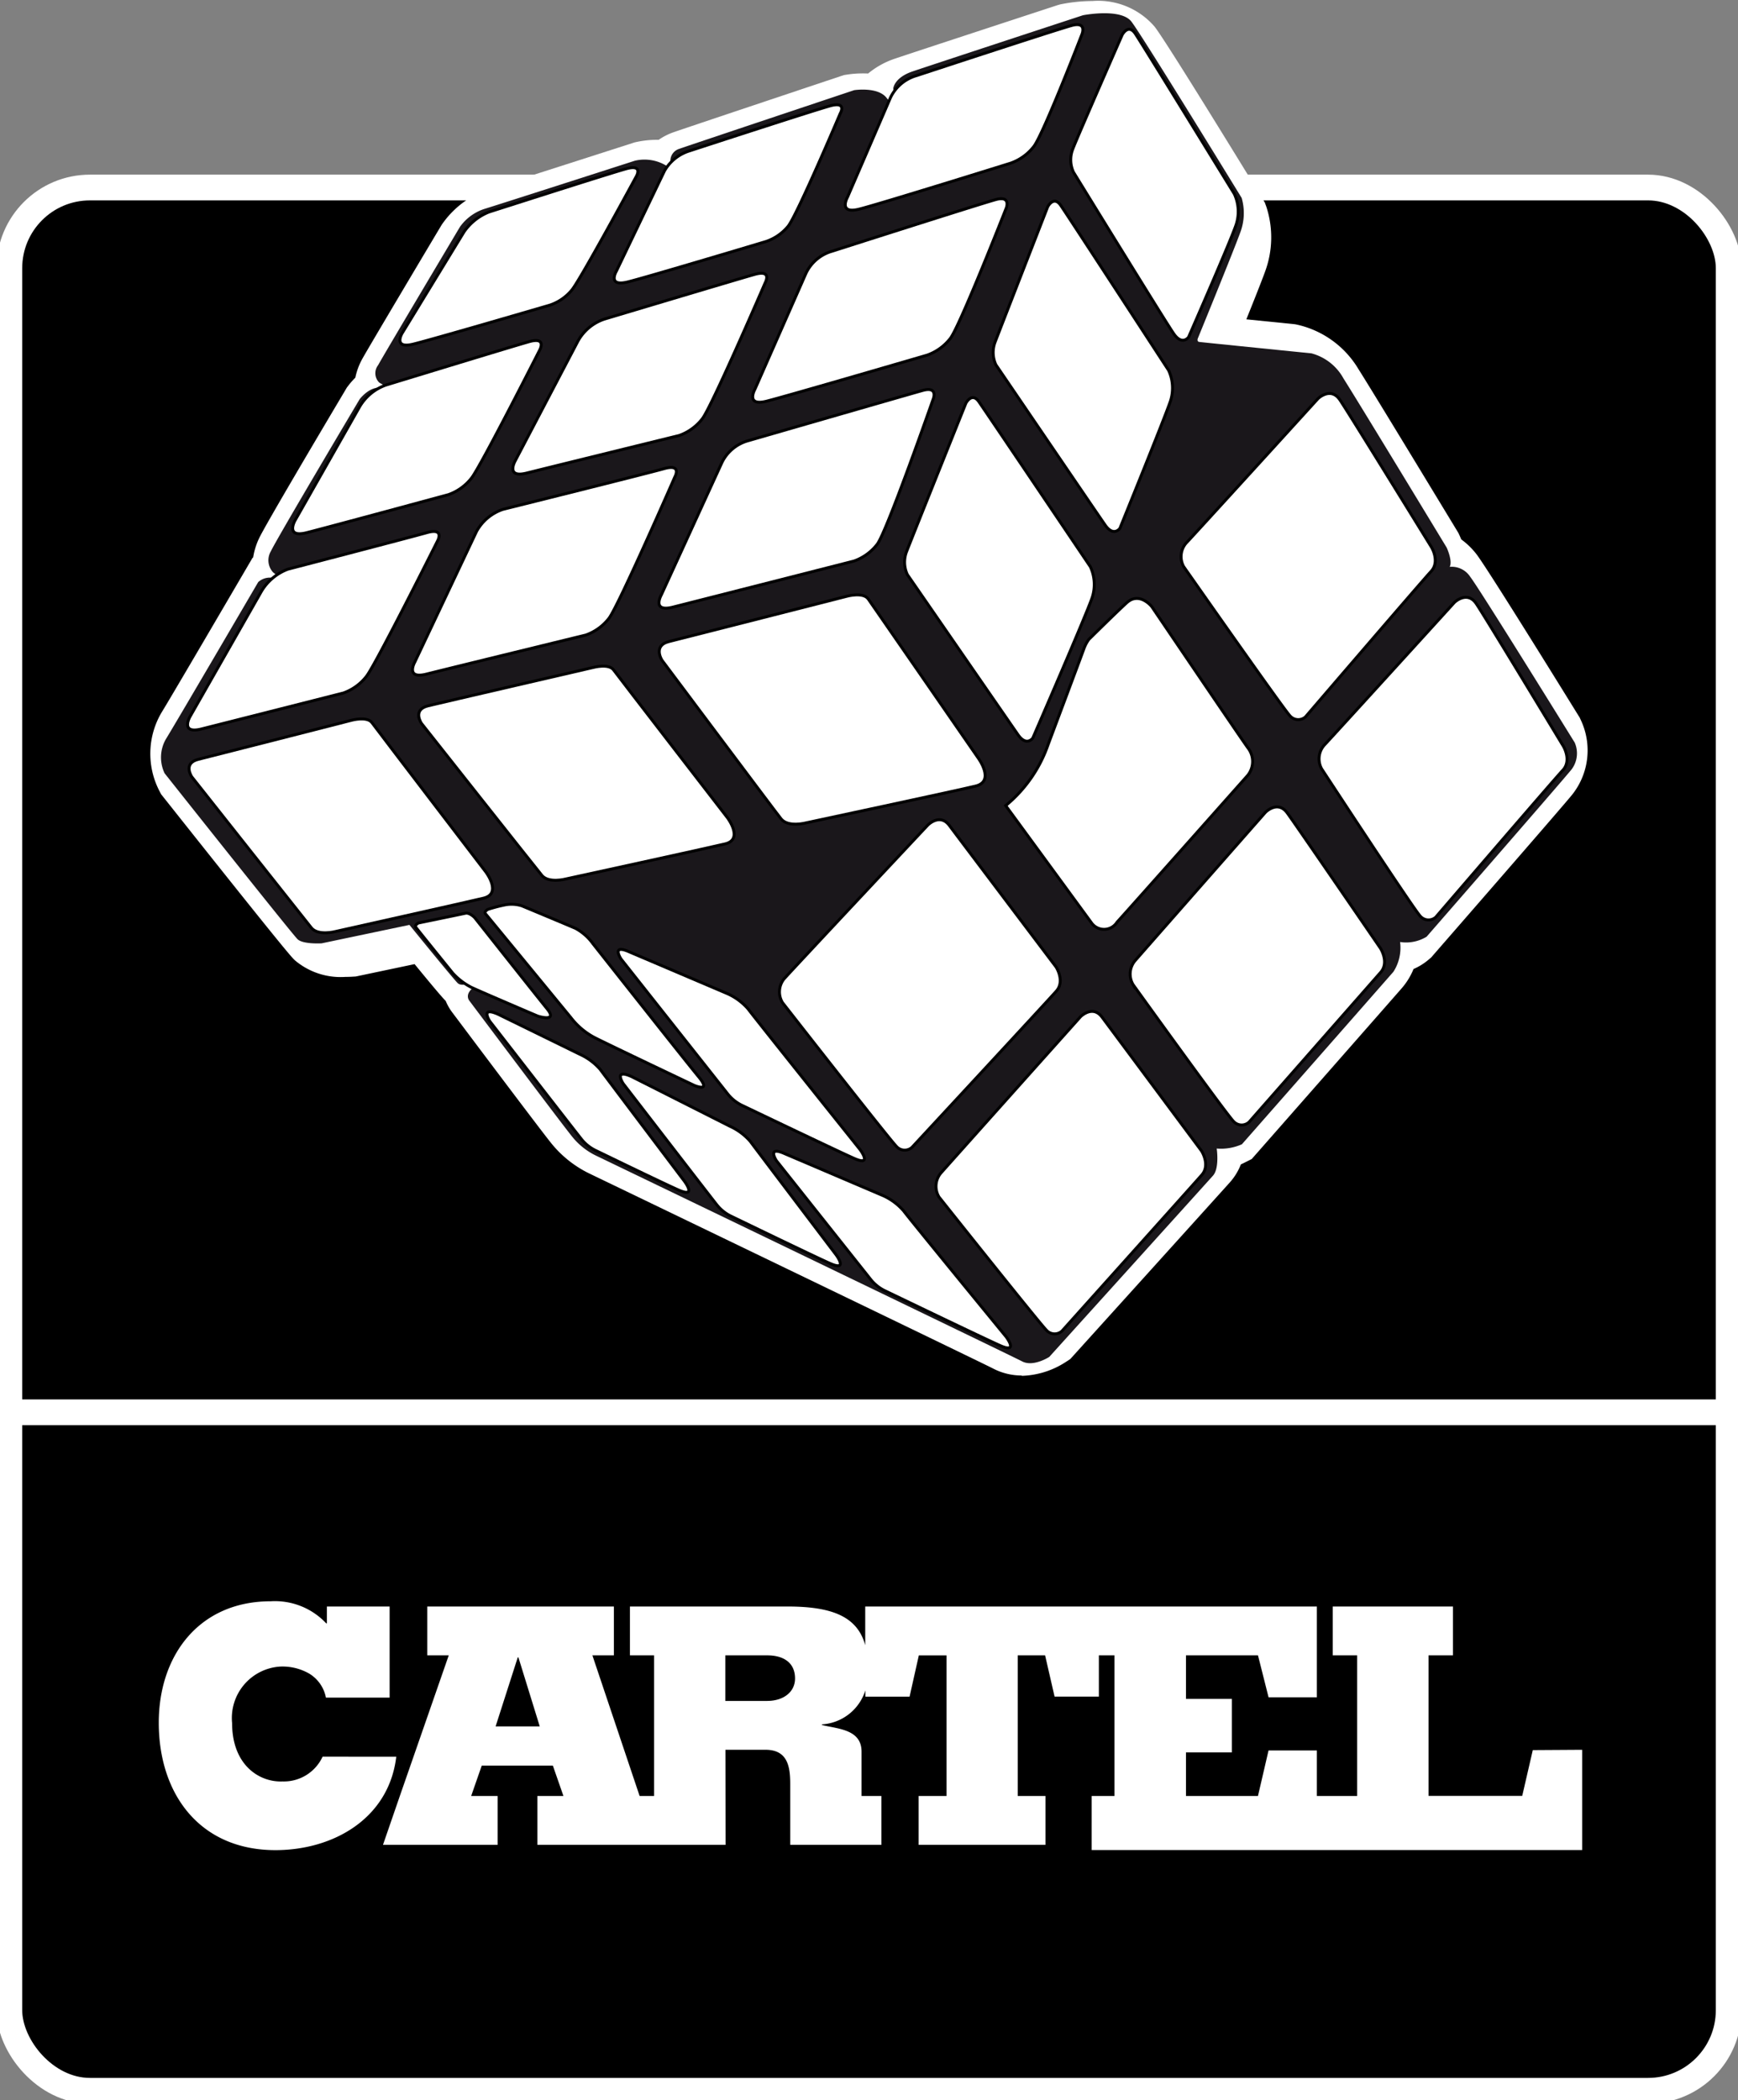 <svg id="Group_6" data-name="Group 6" xmlns="http://www.w3.org/2000/svg" xmlns:xlink="http://www.w3.org/1999/xlink" width="73.32" height="88.575" viewBox="0 0 73.32 88.575">
  <rect x="0" y="0" width="73.32" height="88.575" fill="#808080" stroke="none"/>
  <defs>
    <clipPath id="clip-path">
      <rect id="Rectangle_8" data-name="Rectangle 8" width="73.32" height="88.575" fill="none"/>
    </clipPath>
  </defs>
  <g id="Group_5" data-name="Group 5" transform="translate(0 0)" clip-path="url(#clip-path)">
    <path id="Path_61" data-name="Path 61" d="M70.614,91.191H3.006A2.463,2.463,0,0,1,.544,88.728V13.38a2.463,2.463,0,0,1,2.462-2.462H70.614a2.462,2.462,0,0,1,2.462,2.462V88.728a2.462,2.462,0,0,1-2.462,2.462" transform="translate(-0.15 -3.008)"/>
    <rect id="Rectangle_7" data-name="Rectangle 7" width="72.533" height="80.273" rx="3.399" transform="translate(0.394 7.909)" fill="none" stroke="#fff" stroke-width="1.086"/>
    <path id="Path_62" data-name="Path 62" d="M41.92,54.484l-.149-.057-.112-.051a1.965,1.965,0,0,1-.18-.1l-.095-.043-.134-.1-.062-.033L41,53.913,22.227,34.522l-.145-.169-.017-.029a2.477,2.477,0,0,1-.223-.369c-.014-.029-.027-.055-.038-.08a1.876,1.876,0,0,1-.083-.2,2.428,2.428,0,0,1-.115-.544l-.012-.123,0-.067a2.391,2.391,0,0,1,.052-.522l.012-.054.024-.094a2.339,2.339,0,0,1,.251-.586L26.187,24.6l.082-.082a2.4,2.4,0,0,1,.183-.2,2,2,0,0,1,.233-.206,2.174,2.174,0,0,1,.391-.234l.133-.072.194-.067L35.328,21.4A2.41,2.41,0,0,1,36,21.3H49.18a2.187,2.187,0,0,1,.673.086l8.128,2.4.1.059c.042.02.08.039.112.057a2.019,2.019,0,0,1,.338.206,2.088,2.088,0,0,1,.252.225c.037.037.095.1.16.175l.08.08.121.2,4.141,6.9a2.34,2.34,0,0,1,.245.572l.017.061.019.09a2.384,2.384,0,0,1,.054.535l0,.056-.01.119a2.372,2.372,0,0,1-.108.528l-.041.127-.1.2a2.225,2.225,0,0,1-.2.329l-.081.15-.182.156L44.393,53.877l-.057.08-.214.162-.037.032-.232.145-.134.07a2.531,2.531,0,0,1-.237.1l-.059.021s-.138.041-.182.052l-.136.075-.374,0-.058,0-.083-.007-.182-.006-.059-.017a2.263,2.263,0,0,1-.306-.065Z" transform="translate(-5.951 -5.868)"/>
    <path id="Path_63" data-name="Path 63" d="M45.521,58.03a2.61,2.61,0,0,1-1.224-.3c-.456-.233-10.433-5.045-17.035-8.226a4.7,4.7,0,0,1-1.574-1.247c-.417-.507-3.52-4.641-4.179-5.519a2.194,2.194,0,0,1-.293-.506c-.12-.12-.387-.422-1.313-1.553l-2.481.522-.151.009s-.114.008-.283.008a2.985,2.985,0,0,1-2.135-.7c-.13-.122-.328-.306-5.525-6.855l-.119-.15-.088-.17a3.416,3.416,0,0,1,.122-3.3c.325-.522,2.764-4.688,3.677-6.249l.141-.241.033-.031a2.913,2.913,0,0,1,.248-.8c.26-.554,2.636-4.563,3.645-6.261l.059-.1.07-.091a3.25,3.25,0,0,1,.287-.325,2.777,2.777,0,0,1,.29-.786c.256-.465,2.807-4.749,3.316-5.6l.022-.037.023-.036a3.924,3.924,0,0,1,2.022-1.507c.6-.187,5.969-1.912,6.023-1.929l.079-.026.08-.018a4.082,4.082,0,0,1,.87-.093H30.2A2.61,2.61,0,0,1,30.81,5.6c.38-.137,6.366-2.137,7.047-2.365l.156-.052.162-.025a4.409,4.409,0,0,1,.648-.046c.071,0,.141,0,.212.005a3.529,3.529,0,0,1,1.147-.632c.741-.252,6.6-2.171,6.849-2.253L47.146.2l.118-.023A6.908,6.908,0,0,1,48.5.059a3.14,3.14,0,0,1,2.623,1.083c.45.574,3.331,5.262,4.548,7.25l.1.167.067.184a4.162,4.162,0,0,1-.055,2.726c-.128.356-.454,1.179-.791,2.015l2.038.206.045.007a4.04,4.04,0,0,1,2.654,1.9c.582.913,4.008,6.568,4.154,6.808l.057.094.046.1c.023.051.048.107.072.167a3.163,3.163,0,0,1,.633.613c.39.5,2.867,4.484,4.308,6.814l.056.09.046.1a3,3,0,0,1-.372,3.159c-.414.513-5.294,6.114-5.848,6.75l-.085.1-.1.085a2.506,2.506,0,0,1-.651.408,2.891,2.891,0,0,1-.5.814c-.359.413-5.84,6.648-6.073,6.913l-.254.288-.343.172c-.028.014-.065.032-.114.053a2.492,2.492,0,0,1-.459.753c-.267.3-6.308,6.983-6.565,7.267l-.172.19-.214.14a3.59,3.59,0,0,1-1.841.569" transform="translate(-2.413 -0.016)" fill="#fff"/>
    <path id="Path_65" data-name="Path 65" d="M9.527,32.83a1.554,1.554,0,0,1,.048-1.436c.43-.695,3.9-6.631,3.9-6.631a.739.739,0,0,1,.724-.152c.4.151.076-.118.076-.118L14.1,24.35a.752.752,0,0,1-.093-.884c.262-.555,3.748-6.418,3.748-6.418s.4-.53.871-.482.031-.172.031-.172l-.077-.046a.554.554,0,0,1-.048-.732c.264-.482,3.456-5.838,3.456-5.838A2.044,2.044,0,0,1,23,9.03c.654-.2,6.367-2.039,6.367-2.039a1.777,1.777,0,0,1,1.308.2c.5.389.187-.2.187-.2a.53.53,0,0,1,.375-.5c.388-.14,7.379-2.475,7.379-2.475s1-.156,1.37.327.28-.4.28-.4.032-.451.809-.716S48.269.856,48.269.856s1.589-.312,2.04.264,4.655,7.442,4.655,7.442a2.314,2.314,0,0,1-.062,1.463c-.3.826-1.791,4.468-1.791,4.468s-.046.125.062.141,4.734.482,4.734.482a2.179,2.179,0,0,1,1.354,1.063c.608.953,4.352,7.131,4.352,7.131s.26.564.126.811a.93.93,0,0,1,.866.419c.4.514,4.408,6.992,4.408,6.992a1.126,1.126,0,0,1-.134,1.135c-.425.526-6.113,7.053-6.113,7.053a1.665,1.665,0,0,1-1.119.224,1.876,1.876,0,0,1-.28,1.253c-.38.437-6.393,7.277-6.393,7.277a2.156,2.156,0,0,1-1.063.18s.123.828-.156,1.142-6.908,7.647-6.908,7.647-.672.436-1.142.19-18.023-8.7-18.023-8.7a2.921,2.921,0,0,1-.945-.758c-.435-.53-4.359-5.761-4.359-5.761s-.234-.28.234-.591-.156-.156-.156-.156-.39.171-.561.015-2.04-2.46-2.04-2.46L16.15,40s-.779.047-1.012-.171-5.611-7-5.611-7" transform="translate(-2.582 -0.213)" fill="#1a171b"/>
    <path id="Path_66" data-name="Path 66" d="M25.99,12.473l-2.609,4.271s-.4.672.472.458,5.765-1.645,5.765-1.645a2.043,2.043,0,0,0,.929-.644c.387-.486,2.718-4.792,2.718-4.792s.3-.515-.429-.314-5.789,1.823-5.789,1.823a2.313,2.313,0,0,0-1.058.844" transform="translate(-6.417 -2.689)" fill="#fff"/>
    <path id="Path_67" data-name="Path 67" d="M25.99,12.473l-2.609,4.271s-.4.672.472.458,5.765-1.645,5.765-1.645a2.043,2.043,0,0,0,.929-.644c.387-.486,2.718-4.792,2.718-4.792s.3-.515-.429-.314-5.789,1.823-5.789,1.823A2.313,2.313,0,0,0,25.99,12.473Z" transform="translate(-6.417 -2.689)" fill="none" stroke="#000" stroke-width="0.123"/>
    <path id="Path_68" data-name="Path 68" d="M37.887,8.891,35.86,13.115s-.4.673.472.458,5.842-1.707,5.842-1.707a2.058,2.058,0,0,0,.931-.644c.386-.486,2.2-4.761,2.2-4.761s.3-.515-.429-.315-5.936,1.9-5.936,1.9a1.843,1.843,0,0,0-1.058.844" transform="translate(-9.856 -1.681)" fill="#fff"/>
    <path id="Path_69" data-name="Path 69" d="M37.887,8.891,35.86,13.115s-.4.673.472.458,5.842-1.707,5.842-1.707a2.058,2.058,0,0,0,.931-.644c.386-.486,2.2-4.761,2.2-4.761s.3-.515-.429-.315-5.936,1.9-5.936,1.9A1.843,1.843,0,0,0,37.887,8.891Z" transform="translate(-9.856 -1.681)" fill="none" stroke="#000" stroke-width="0.123"/>
    <path id="Path_70" data-name="Path 70" d="M19.859,22.635l-2.716,4.78s-.426.745.488.515,5.985-1.605,5.985-1.605a2.133,2.133,0,0,0,.979-.709c.409-.538,2.868-5.387,2.868-5.387s.319-.571-.445-.355-6.045,1.831-6.045,1.831a2.091,2.091,0,0,0-1.115.93" transform="translate(-4.697 -5.463)" fill="#fff"/>
    <path id="Path_71" data-name="Path 71" d="M19.859,22.635l-2.716,4.78s-.426.745.488.515,5.985-1.605,5.985-1.605a2.133,2.133,0,0,0,.979-.709c.409-.538,2.868-5.387,2.868-5.387s.319-.571-.445-.355-6.045,1.831-6.045,1.831A2.091,2.091,0,0,0,19.859,22.635Z" transform="translate(-4.697 -5.463)" fill="none" stroke="#000" stroke-width="0.123"/>
    <path id="Path_72" data-name="Path 72" d="M14.04,33.466l-3.017,5.291s-.427.745.488.515,5.983-1.516,5.983-1.516a2.133,2.133,0,0,0,.979-.709c.409-.538,2.993-5.7,2.993-5.7s.319-.571-.446-.355-5.866,1.542-5.866,1.542a2.2,2.2,0,0,0-1.116.93" transform="translate(-3.01 -8.527)" fill="#fff"/>
    <path id="Path_73" data-name="Path 73" d="M14.04,33.466l-3.017,5.291s-.427.745.488.515,5.983-1.516,5.983-1.516a2.133,2.133,0,0,0,.979-.709c.409-.538,2.993-5.7,2.993-5.7s.319-.571-.446-.355-5.866,1.542-5.866,1.542A2.2,2.2,0,0,0,14.04,33.466Z" transform="translate(-3.01 -8.527)" fill="none" stroke="#000" stroke-width="0.123"/>
    <path id="Path_74" data-name="Path 74" d="M26.723,29.916l-2.6,5.5s-.426.745.488.515,6.721-1.647,6.721-1.647a2.128,2.128,0,0,0,.979-.708c.409-.538,2.776-5.956,2.776-5.956s.319-.571-.446-.355-6.8,1.717-6.8,1.717a2,2,0,0,0-1.116.93" transform="translate(-6.62 -7.5)" fill="#fff"/>
    <path id="Path_75" data-name="Path 75" d="M26.723,29.916l-2.6,5.5s-.426.745.488.515,6.721-1.647,6.721-1.647a2.128,2.128,0,0,0,.979-.708c.409-.538,2.776-5.956,2.776-5.956s.319-.571-.446-.355-6.8,1.717-6.8,1.717A2,2,0,0,0,26.723,29.916Z" transform="translate(-6.62 -7.5)" fill="none" stroke="#000" stroke-width="0.123"/>
    <path id="Path_76" data-name="Path 76" d="M32.609,18.776,29.965,23.82s-.426.745.489.515,6.427-1.583,6.427-1.583a2.133,2.133,0,0,0,.979-.709c.409-.538,2.649-5.729,2.649-5.729s.319-.572-.446-.356-6.34,1.886-6.34,1.886a2,2,0,0,0-1.116.93" transform="translate(-8.23 -4.384)" fill="#fff"/>
    <path id="Path_77" data-name="Path 77" d="M32.609,18.776,29.965,23.82s-.426.745.489.515,6.427-1.583,6.427-1.583a2.133,2.133,0,0,0,.979-.709c.409-.538,2.649-5.729,2.649-5.729s.319-.572-.446-.356-6.34,1.886-6.34,1.886A2,2,0,0,0,32.609,18.776Z" transform="translate(-8.23 -4.384)" fill="none" stroke="#000" stroke-width="0.123"/>
    <path id="Path_78" data-name="Path 78" d="M41.026,25.766l-2.553,5.575s-.425.745.489.515S46.6,29.913,46.6,29.913a2.132,2.132,0,0,0,.98-.708c.409-.538,2.365-6.132,2.365-6.132s.214-.539-.446-.355c-.765.214-7.355,2.118-7.355,2.118a1.751,1.751,0,0,0-1.115.93" transform="translate(-10.574 -6.25)" fill="#fff"/>
    <path id="Path_79" data-name="Path 79" d="M41.026,25.766l-2.553,5.575s-.425.745.489.515S46.6,29.913,46.6,29.913a2.132,2.132,0,0,0,.98-.708c.409-.538,2.365-6.132,2.365-6.132s.214-.539-.446-.355c-.765.214-7.355,2.118-7.355,2.118A1.751,1.751,0,0,0,41.026,25.766Z" transform="translate(-10.574 -6.25)" fill="none" stroke="#000" stroke-width="0.123"/>
    <path id="Path_80" data-name="Path 80" d="M46.082,14.71l-2.151,4.884s-.426.745.488.514,6.774-1.943,6.774-1.943a2.133,2.133,0,0,0,.979-.709c.409-.538,2.356-5.493,2.356-5.493s.213-.539-.446-.356c-.765.214-6.885,2.172-6.885,2.172a1.753,1.753,0,0,0-1.116.93" transform="translate(-12.078 -3.188)" fill="#fff"/>
    <path id="Path_81" data-name="Path 81" d="M46.082,14.71l-2.151,4.884s-.426.745.488.514,6.774-1.943,6.774-1.943a2.133,2.133,0,0,0,.979-.709c.409-.538,2.356-5.493,2.356-5.493s.213-.539-.446-.356c-.765.214-6.885,2.172-6.885,2.172A1.753,1.753,0,0,0,46.082,14.71Z" transform="translate(-12.078 -3.188)" fill="none" stroke="#000" stroke-width="0.123"/>
    <path id="Path_82" data-name="Path 82" d="M51.13,4.511,49.321,8.7s-.426.745.489.515S56.2,7.276,56.2,7.276a2.128,2.128,0,0,0,.979-.708c.409-.538,2.033-4.741,2.033-4.741s.214-.539-.445-.355c-.766.214-6.524,2.108-6.524,2.108a1.753,1.753,0,0,0-1.116.93" transform="translate(-13.563 -0.395)" fill="#fff"/>
    <path id="Path_83" data-name="Path 83" d="M51.13,4.511,49.321,8.7s-.426.745.489.515S56.2,7.276,56.2,7.276a2.128,2.128,0,0,0,.979-.708c.409-.538,2.033-4.741,2.033-4.741s.214-.539-.445-.355c-.766.214-6.524,2.108-6.524,2.108A1.753,1.753,0,0,0,51.13,4.511Z" transform="translate(-13.563 -0.395)" fill="none" stroke="#000" stroke-width="0.123"/>
    <path id="Path_84" data-name="Path 84" d="M74.555,23.122s.53-.512.916.048c.3.43,3.874,6.23,3.874,6.23s.362.6-.024,1.013-5.3,6.138-5.3,6.138a.462.462,0,0,1-.651-.048c-.313-.338-4.484-6.293-4.484-6.293a.872.872,0,0,1,.1-.988c.41-.434,5.57-6.1,5.57-6.1" transform="translate(-18.951 -6.312)" fill="#fff"/>
    <path id="Path_85" data-name="Path 85" d="M74.555,23.122s.53-.512.916.048c.3.43,3.874,6.23,3.874,6.23s.362.6-.024,1.013-5.3,6.138-5.3,6.138a.462.462,0,0,1-.651-.048c-.313-.338-4.484-6.293-4.484-6.293a.872.872,0,0,1,.1-.988C69.4,28.787,74.555,23.122,74.555,23.122Z" transform="translate(-18.951 -6.312)" fill="none" stroke="#000" stroke-width="0.123"/>
    <path id="Path_86" data-name="Path 86" d="M82.522,34.989s.53-.512.916.048c.3.43,3.679,6.019,3.679,6.019s.362.6-.025,1.013-5.362,6.2-5.362,6.2a.462.462,0,0,1-.651-.048c-.313-.338-4.159-6.211-4.159-6.211a.872.872,0,0,1,.1-.989c.41-.434,5.5-6.035,5.5-6.035" transform="translate(-21.164 -9.582)" fill="#fff"/>
    <path id="Path_87" data-name="Path 87" d="M82.522,34.989s.53-.512.916.048c.3.43,3.679,6.019,3.679,6.019s.362.6-.025,1.013-5.362,6.2-5.362,6.2a.462.462,0,0,1-.651-.048c-.313-.338-4.159-6.211-4.159-6.211a.872.872,0,0,1,.1-.989C77.428,40.589,82.522,34.989,82.522,34.989Z" transform="translate(-21.164 -9.582)" fill="none" stroke="#000" stroke-width="0.123"/>
    <path id="Path_88" data-name="Path 88" d="M71.514,47.209s.513-.53.917.017c.311.419,3.937,5.714,3.937,5.714s.382.59.011,1.013L70.826,60.27a.461.461,0,0,1-.652-.026c-.325-.327-4.241-5.77-4.241-5.77A.874.874,0,0,1,66,53.483c.395-.448,5.518-6.274,5.518-6.274" transform="translate(-18.132 -12.945)" fill="#fff"/>
    <path id="Path_89" data-name="Path 89" d="M71.514,47.209s.513-.53.917.017c.311.419,3.937,5.714,3.937,5.714s.382.59.011,1.013L70.826,60.27a.461.461,0,0,1-.652-.026c-.325-.327-4.241-5.77-4.241-5.77A.874.874,0,0,1,66,53.483C66.39,53.035,71.514,47.209,71.514,47.209Z" transform="translate(-18.132 -12.945)" fill="none" stroke="#000" stroke-width="0.123"/>
    <path id="Path_90" data-name="Path 90" d="M60.595,59.113s.513-.53.917.017c.311.419,4.193,5.638,4.193,5.638s.382.59.011,1.013-5.895,6.579-5.895,6.579a.462.462,0,0,1-.653-.026c-.325-.327-4.538-5.623-4.538-5.623a.872.872,0,0,1,.062-.991c.395-.448,5.9-6.607,5.9-6.607" transform="translate(-15.017 -16.225)" fill="#fff"/>
    <path id="Path_91" data-name="Path 91" d="M60.595,59.113s.513-.53.917.017c.311.419,4.193,5.638,4.193,5.638s.382.59.011,1.013-5.895,6.579-5.895,6.579a.462.462,0,0,1-.653-.026c-.325-.327-4.538-5.623-4.538-5.623a.872.872,0,0,1,.062-.991C55.087,65.272,60.595,59.113,60.595,59.113Z" transform="translate(-15.017 -16.225)" fill="none" stroke="#000" stroke-width="0.123"/>
    <path id="Path_92" data-name="Path 92" d="M51.643,47.954s.513-.53.917.017c.311.419,4.5,5.967,4.5,5.967s.382.59.01,1.013-6.086,6.585-6.086,6.585a.461.461,0,0,1-.652-.026c-.325-.327-4.817-6.075-4.817-6.075a.874.874,0,0,1,.062-.992c.395-.448,6.067-6.489,6.067-6.489" transform="translate(-12.506 -13.15)" fill="#fff"/>
    <path id="Path_93" data-name="Path 93" d="M51.643,47.954s.513-.53.917.017c.311.419,4.5,5.967,4.5,5.967s.382.59.01,1.013-6.086,6.585-6.086,6.585a.461.461,0,0,1-.652-.026c-.325-.327-4.817-6.075-4.817-6.075a.874.874,0,0,1,.062-.992C45.971,54,51.643,47.954,51.643,47.954Z" transform="translate(-12.506 -13.15)" fill="none" stroke="#000" stroke-width="0.123"/>
    <path id="Path_94" data-name="Path 94" d="M64.521,1.942s.25-.482.544-.066c.212.3,4.188,6.773,4.188,6.773a1.779,1.779,0,0,1,.078,1.292c-.233.7-2.008,4.748-2.008,4.748s-.264.374-.623-.14-4.234-6.819-4.234-6.819a1.239,1.239,0,0,1-.031-.966c.2-.529,2.087-4.823,2.087-4.823" transform="translate(-17.181 -0.47)" fill="#fff"/>
    <path id="Path_95" data-name="Path 95" d="M64.521,1.942s.25-.482.544-.066c.212.3,4.188,6.773,4.188,6.773a1.779,1.779,0,0,1,.078,1.292c-.233.7-2.008,4.748-2.008,4.748s-.264.374-.623-.14-4.234-6.819-4.234-6.819a1.239,1.239,0,0,1-.031-.966C62.636,6.236,64.521,1.942,64.521,1.942Z" transform="translate(-17.181 -0.47)" fill="none" stroke="#000" stroke-width="0.123"/>
    <path id="Path_96" data-name="Path 96" d="M60.136,11.949s.25-.482.544-.066c.212.3,4.557,6.966,4.557,6.966a1.78,1.78,0,0,1,.078,1.292c-.234.7-2.134,5.371-2.134,5.371s-.264.374-.622-.14-4.609-6.758-4.609-6.758a1.241,1.241,0,0,1-.031-.965c.2-.53,2.217-5.7,2.217-5.7" transform="translate(-15.937 -3.228)" fill="#fff"/>
    <path id="Path_97" data-name="Path 97" d="M60.136,11.949s.25-.482.544-.066c.212.3,4.557,6.966,4.557,6.966a1.78,1.78,0,0,1,.078,1.292c-.234.7-2.134,5.371-2.134,5.371s-.264.374-.622-.14-4.609-6.758-4.609-6.758a1.241,1.241,0,0,1-.031-.965C58.122,17.121,60.136,11.949,60.136,11.949Z" transform="translate(-15.937 -3.228)" fill="none" stroke="#000" stroke-width="0.123"/>
    <path id="Path_98" data-name="Path 98" d="M55.264,23.383s.25-.482.544-.066c.212.3,4.707,6.966,4.707,6.966a1.778,1.778,0,0,1,.078,1.292c-.233.7-2.507,5.932-2.507,5.932s-.264.374-.623-.141-4.671-6.757-4.671-6.757a1.242,1.242,0,0,1-.031-.965c.2-.53,2.5-6.261,2.5-6.261" transform="translate(-14.516 -6.378)" fill="#fff"/>
    <path id="Path_99" data-name="Path 99" d="M55.264,23.383s.25-.482.544-.066c.212.3,4.707,6.966,4.707,6.966a1.778,1.778,0,0,1,.078,1.292c-.233.7-2.507,5.932-2.507,5.932s-.264.374-.623-.141-4.671-6.757-4.671-6.757a1.242,1.242,0,0,1-.031-.965C52.965,29.115,55.264,23.383,55.264,23.383Z" transform="translate(-14.516 -6.378)" fill="none" stroke="#000" stroke-width="0.123"/>
    <path id="Path_100" data-name="Path 100" d="M38.513,37.4s-.419-.622.293-.8c.557-.138,7.5-1.909,7.5-1.909s.682-.189.9.114c.183.259,4.633,6.7,4.633,6.7s.736.985-.1,1.191c-.722.178-7.145,1.55-7.145,1.55s-.76.206-1.061-.163c-.262-.323-5.023-6.688-5.023-6.688" transform="translate(-10.579 -9.543)" fill="#fff"/>
    <path id="Path_101" data-name="Path 101" d="M38.513,37.4s-.419-.622.293-.8c.557-.138,7.5-1.909,7.5-1.909s.682-.189.9.114c.183.259,4.633,6.7,4.633,6.7s.736.985-.1,1.191c-.722.178-7.145,1.55-7.145,1.55s-.76.206-1.061-.163C43.274,43.763,38.513,37.4,38.513,37.4Z" transform="translate(-10.579 -9.543)" fill="none" stroke="#000" stroke-width="0.123"/>
    <path id="Path_102" data-name="Path 102" d="M24.5,41.2s-.4-.578.279-.743c.528-.129,6.973-1.619,6.973-1.619s.648-.175.852.106c.173.24,4.8,6.23,4.8,6.23s.7.915-.093,1.106c-.685.166-6.725,1.481-6.725,1.481s-.722.192-1.006-.151c-.249-.3-5.083-6.41-5.083-6.41" transform="translate(-6.719 -10.688)" fill="#fff"/>
    <path id="Path_103" data-name="Path 103" d="M24.5,41.2s-.4-.578.279-.743c.528-.129,6.973-1.619,6.973-1.619s.648-.175.852.106c.173.24,4.8,6.23,4.8,6.23s.7.915-.093,1.106c-.685.166-6.725,1.481-6.725,1.481s-.722.192-1.006-.151C29.333,47.314,24.5,41.2,24.5,41.2Z" transform="translate(-6.719 -10.688)" fill="none" stroke="#000" stroke-width="0.123"/>
    <path id="Path_104" data-name="Path 104" d="M11.127,44.3s-.4-.578.279-.743c.528-.129,6.469-1.649,6.469-1.649s.648-.176.852.106c.173.241,4.8,6.292,4.8,6.292s.7.915-.093,1.107c-.686.165-6.253,1.408-6.253,1.408s-.722.191-1.007-.151c-.248-.3-5.049-6.37-5.049-6.37" transform="translate(-3.034 -11.532)" fill="#fff"/>
    <path id="Path_105" data-name="Path 105" d="M11.127,44.3s-.4-.578.279-.743c.528-.129,6.469-1.649,6.469-1.649s.648-.176.852.106c.173.241,4.8,6.292,4.8,6.292s.7.915-.093,1.107c-.686.165-6.253,1.408-6.253,1.408s-.722.191-1.007-.151C15.928,50.368,11.127,44.3,11.127,44.3Z" transform="translate(-3.034 -11.532)" fill="none" stroke="#000" stroke-width="0.123"/>
    <path id="Path_106" data-name="Path 106" d="M36.477,55.382l4.147,1.766a2.51,2.51,0,0,1,.853.635c.278.377,4.723,5.933,4.723,5.933s.548.722-.238.377c-.651-.285-4.7-2.223-4.7-2.223a1.735,1.735,0,0,1-.655-.517L36.12,55.68s-.44-.658.357-.3" transform="translate(-9.919 -15.231)" fill="#fff"/>
    <path id="Path_107" data-name="Path 107" d="M36.477,55.382l4.147,1.766a2.51,2.51,0,0,1,.853.635c.278.377,4.723,5.933,4.723,5.933s.548.722-.238.377c-.651-.285-4.7-2.223-4.7-2.223a1.735,1.735,0,0,1-.655-.517L36.12,55.68S35.679,55.022,36.477,55.382Z" transform="translate(-9.919 -15.231)" fill="none" stroke="#000" stroke-width="0.123"/>
    <path id="Path_108" data-name="Path 108" d="M45.532,67.131,49.679,68.9a2.51,2.51,0,0,1,.853.635c.278.377,4.327,5.314,4.327,5.314s.548.722-.238.377c-.651-.285-4.836-2.3-4.836-2.3a1.723,1.723,0,0,1-.654-.516c-.3-.377-3.957-4.982-3.957-4.982s-.44-.658.357-.3" transform="translate(-12.415 -18.468)" fill="#fff"/>
    <path id="Path_109" data-name="Path 109" d="M45.532,67.131,49.679,68.9a2.51,2.51,0,0,1,.853.635c.278.377,4.327,5.314,4.327,5.314s.548.722-.238.377c-.651-.285-4.836-2.3-4.836-2.3a1.723,1.723,0,0,1-.654-.516c-.3-.377-3.957-4.982-3.957-4.982S44.734,66.771,45.532,67.131Z" transform="translate(-12.415 -18.468)" fill="none" stroke="#000" stroke-width="0.123"/>
    <path id="Path_110" data-name="Path 110" d="M36.606,62.641l4.147,2.094a2.51,2.51,0,0,1,.853.635c.278.377,3.614,4.776,3.614,4.776s.548.722-.238.377c-.651-.285-4.144-1.977-4.144-1.977a1.728,1.728,0,0,1-.655-.516c-.3-.377-3.934-5.091-3.934-5.091s-.44-.658.357-.3" transform="translate(-9.955 -17.231)" fill="#fff"/>
    <path id="Path_111" data-name="Path 111" d="M36.606,62.641l4.147,2.094a2.51,2.51,0,0,1,.853.635c.278.377,3.614,4.776,3.614,4.776s.548.722-.238.377c-.651-.285-4.144-1.977-4.144-1.977a1.728,1.728,0,0,1-.655-.516c-.3-.377-3.934-5.091-3.934-5.091S35.808,62.281,36.606,62.641Z" transform="translate(-9.955 -17.231)" fill="none" stroke="#000" stroke-width="0.123"/>
    <path id="Path_112" data-name="Path 112" d="M28.838,59.015,32.28,60.7a2.517,2.517,0,0,1,.853.635c.277.377,3.553,4.715,3.553,4.715s.548.722-.238.377c-.651-.285-3.465-1.652-3.465-1.652a1.737,1.737,0,0,1-.655-.516c-.3-.377-3.848-4.949-3.848-4.949s-.44-.658.357-.3" transform="translate(-7.814 -16.232)" fill="#fff"/>
    <path id="Path_113" data-name="Path 113" d="M28.838,59.015,32.28,60.7a2.517,2.517,0,0,1,.853.635c.277.377,3.553,4.715,3.553,4.715s.548.722-.238.377c-.651-.285-3.465-1.652-3.465-1.652a1.737,1.737,0,0,1-.655-.516c-.3-.377-3.848-4.949-3.848-4.949S28.04,58.655,28.838,59.015Z" transform="translate(-7.814 -16.232)" fill="none" stroke="#000" stroke-width="0.123"/>
    <path id="Path_114" data-name="Path 114" d="M58.563,43.579l3.639,4.97a.649.649,0,0,0,1.059-.054c.518-.568,5.513-6.192,5.513-6.192a.932.932,0,0,0,0-1.168c-.461-.651-4.047-5.947-4.047-5.947s-.521-.656-1.059-.163c-.439.4-1.6,1.548-1.6,1.548a1.633,1.633,0,0,0-.191.353C61.822,37.089,60.355,41,60.355,41a5.779,5.779,0,0,1-1.792,2.58" transform="translate(-16.137 -9.601)" fill="#fff"/>
    <path id="Path_115" data-name="Path 115" d="M58.563,43.579l3.639,4.97a.649.649,0,0,0,1.059-.054c.518-.568,5.513-6.192,5.513-6.192a.932.932,0,0,0,0-1.168c-.461-.651-4.047-5.947-4.047-5.947s-.521-.656-1.059-.163c-.439.4-1.6,1.548-1.6,1.548a1.633,1.633,0,0,0-.191.353C61.822,37.089,60.355,41,60.355,41A5.779,5.779,0,0,1,58.563,43.579Z" transform="translate(-16.137 -9.601)" fill="none" stroke="#000" stroke-width="0.123"/>
    <path id="Path_116" data-name="Path 116" d="M31.865,57.423a3.071,3.071,0,0,0,1,.844c.63.32,4.209,2.019,4.209,2.019s.748.32.182-.363-4.455-5.609-4.455-5.609a2.208,2.208,0,0,0-.737-.652c-.395-.171-2.265-.95-2.265-.95a1.449,1.449,0,0,0-.7-.043,6.684,6.684,0,0,0-.737.192s-.171.1-.1.182,3.6,4.38,3.6,4.38" transform="translate(-7.783 -14.506)" fill="#fff"/>
    <path id="Path_117" data-name="Path 117" d="M31.865,57.423a3.071,3.071,0,0,0,1,.844c.63.32,4.209,2.019,4.209,2.019s.748.32.182-.363-4.455-5.609-4.455-5.609a2.208,2.208,0,0,0-.737-.652c-.395-.171-2.265-.95-2.265-.95a1.449,1.449,0,0,0-.7-.043,6.684,6.684,0,0,0-.737.192s-.171.1-.1.182S31.865,57.423,31.865,57.423Z" transform="translate(-7.783 -14.506)" fill="none" stroke="#000" stroke-width="0.123"/>
    <path id="Path_118" data-name="Path 118" d="M25.764,55.689a2.78,2.78,0,0,0,.781.6c.425.2,2.807,1.215,2.807,1.215s.875.284.394-.308-3.051-3.84-3.051-3.84-.213-.229-.395-.189-1.979.41-1.979.41-.173.086-.11.181,1.553,1.932,1.553,1.932" transform="translate(-6.667 -14.649)" fill="#fff"/>
    <path id="Path_119" data-name="Path 119" d="M25.764,55.689a2.78,2.78,0,0,0,.781.6c.425.2,2.807,1.215,2.807,1.215s.875.284.394-.308-3.051-3.84-3.051-3.84-.213-.229-.395-.189-1.979.41-1.979.41-.173.086-.11.181S25.764,55.689,25.764,55.689Z" transform="translate(-6.667 -14.649)" fill="none" stroke="#000" stroke-width="0.123"/>
    <line id="Line_4" data-name="Line 4" x2="72.683" transform="translate(0.319 59.566)"/>
    <line id="Line_5" data-name="Line 5" x2="72.683" transform="translate(0.319 59.566)" fill="none" stroke="#fff" stroke-width="1.086"/>
    <g id="Group_73" data-name="Group 73">
      <path id="Path_120" data-name="Path 120" d="M16.157,99.779a1.8,1.8,0,0,1-1.687,1.044c-.974.042-2.131-.682-2.131-2.464a2.174,2.174,0,0,1,2.034-2.381,2.265,2.265,0,0,1,1.213.293,1.513,1.513,0,0,1,.711,1.016h2.688V93.445H16.338v.711H16.31a2.962,2.962,0,0,0-2.341-.932c-3.009,0-4.723,2.269-4.723,5.123,0,3.021,1.742,5.373,4.919,5.373,2.466,0,4.792-1.35,5.1-3.94Z" transform="translate(-2.548 -25.688)" fill="#fff"/>
      <path id="Path_121" data-name="Path 121" d="M70.809,99.585l-.446,1.932-3.953,0V95.589h1.03v-2.06H62.37v2.06H63.4v5.931H61.7V99.6H59.661l-.446,1.921H56.178V99.682h1.936V97.427H56.178V95.589h3.038l.446,1.768H61.7V93.529H42.647V95.16c-.33-1.193-1.369-1.631-3.281-1.631H32.721v2.06h1.017v5.931h-.609l-1.992-5.931h.906v-2.06H24.171v2.06h.906l-2.063,5.931-.711,2.061h4.835V101.52H26.023l.446-1.281h3l.446,1.281h-1.1v2.061h7.941l-.005-4.01h1.687c.919,0,1.045.682,1.045,1.434v2.576h3.845V101.52h-.836V99.654c0-.946-.989-.96-1.671-1.127V98.5a2.05,2.05,0,0,0,1.831-1.434v.264h1.866l.39-1.74h1.17v5.931H44.9v2.061h5.35V101.52h-1.17V95.589h1.155l.4,1.74h1.868v-1.74h.658v5.931h-.961V103.8H72.891V99.572Zm-43.755-1,.934-2.911h.028l.9,2.911Zm11.462-1.073h-1.77V95.589h1.77c.682,0,1.17.307,1.17.975,0,.571-.488.946-1.17.946" transform="translate(-6.146 -25.772)" fill="#fff"/>
    </g>
  </g>
</svg>
